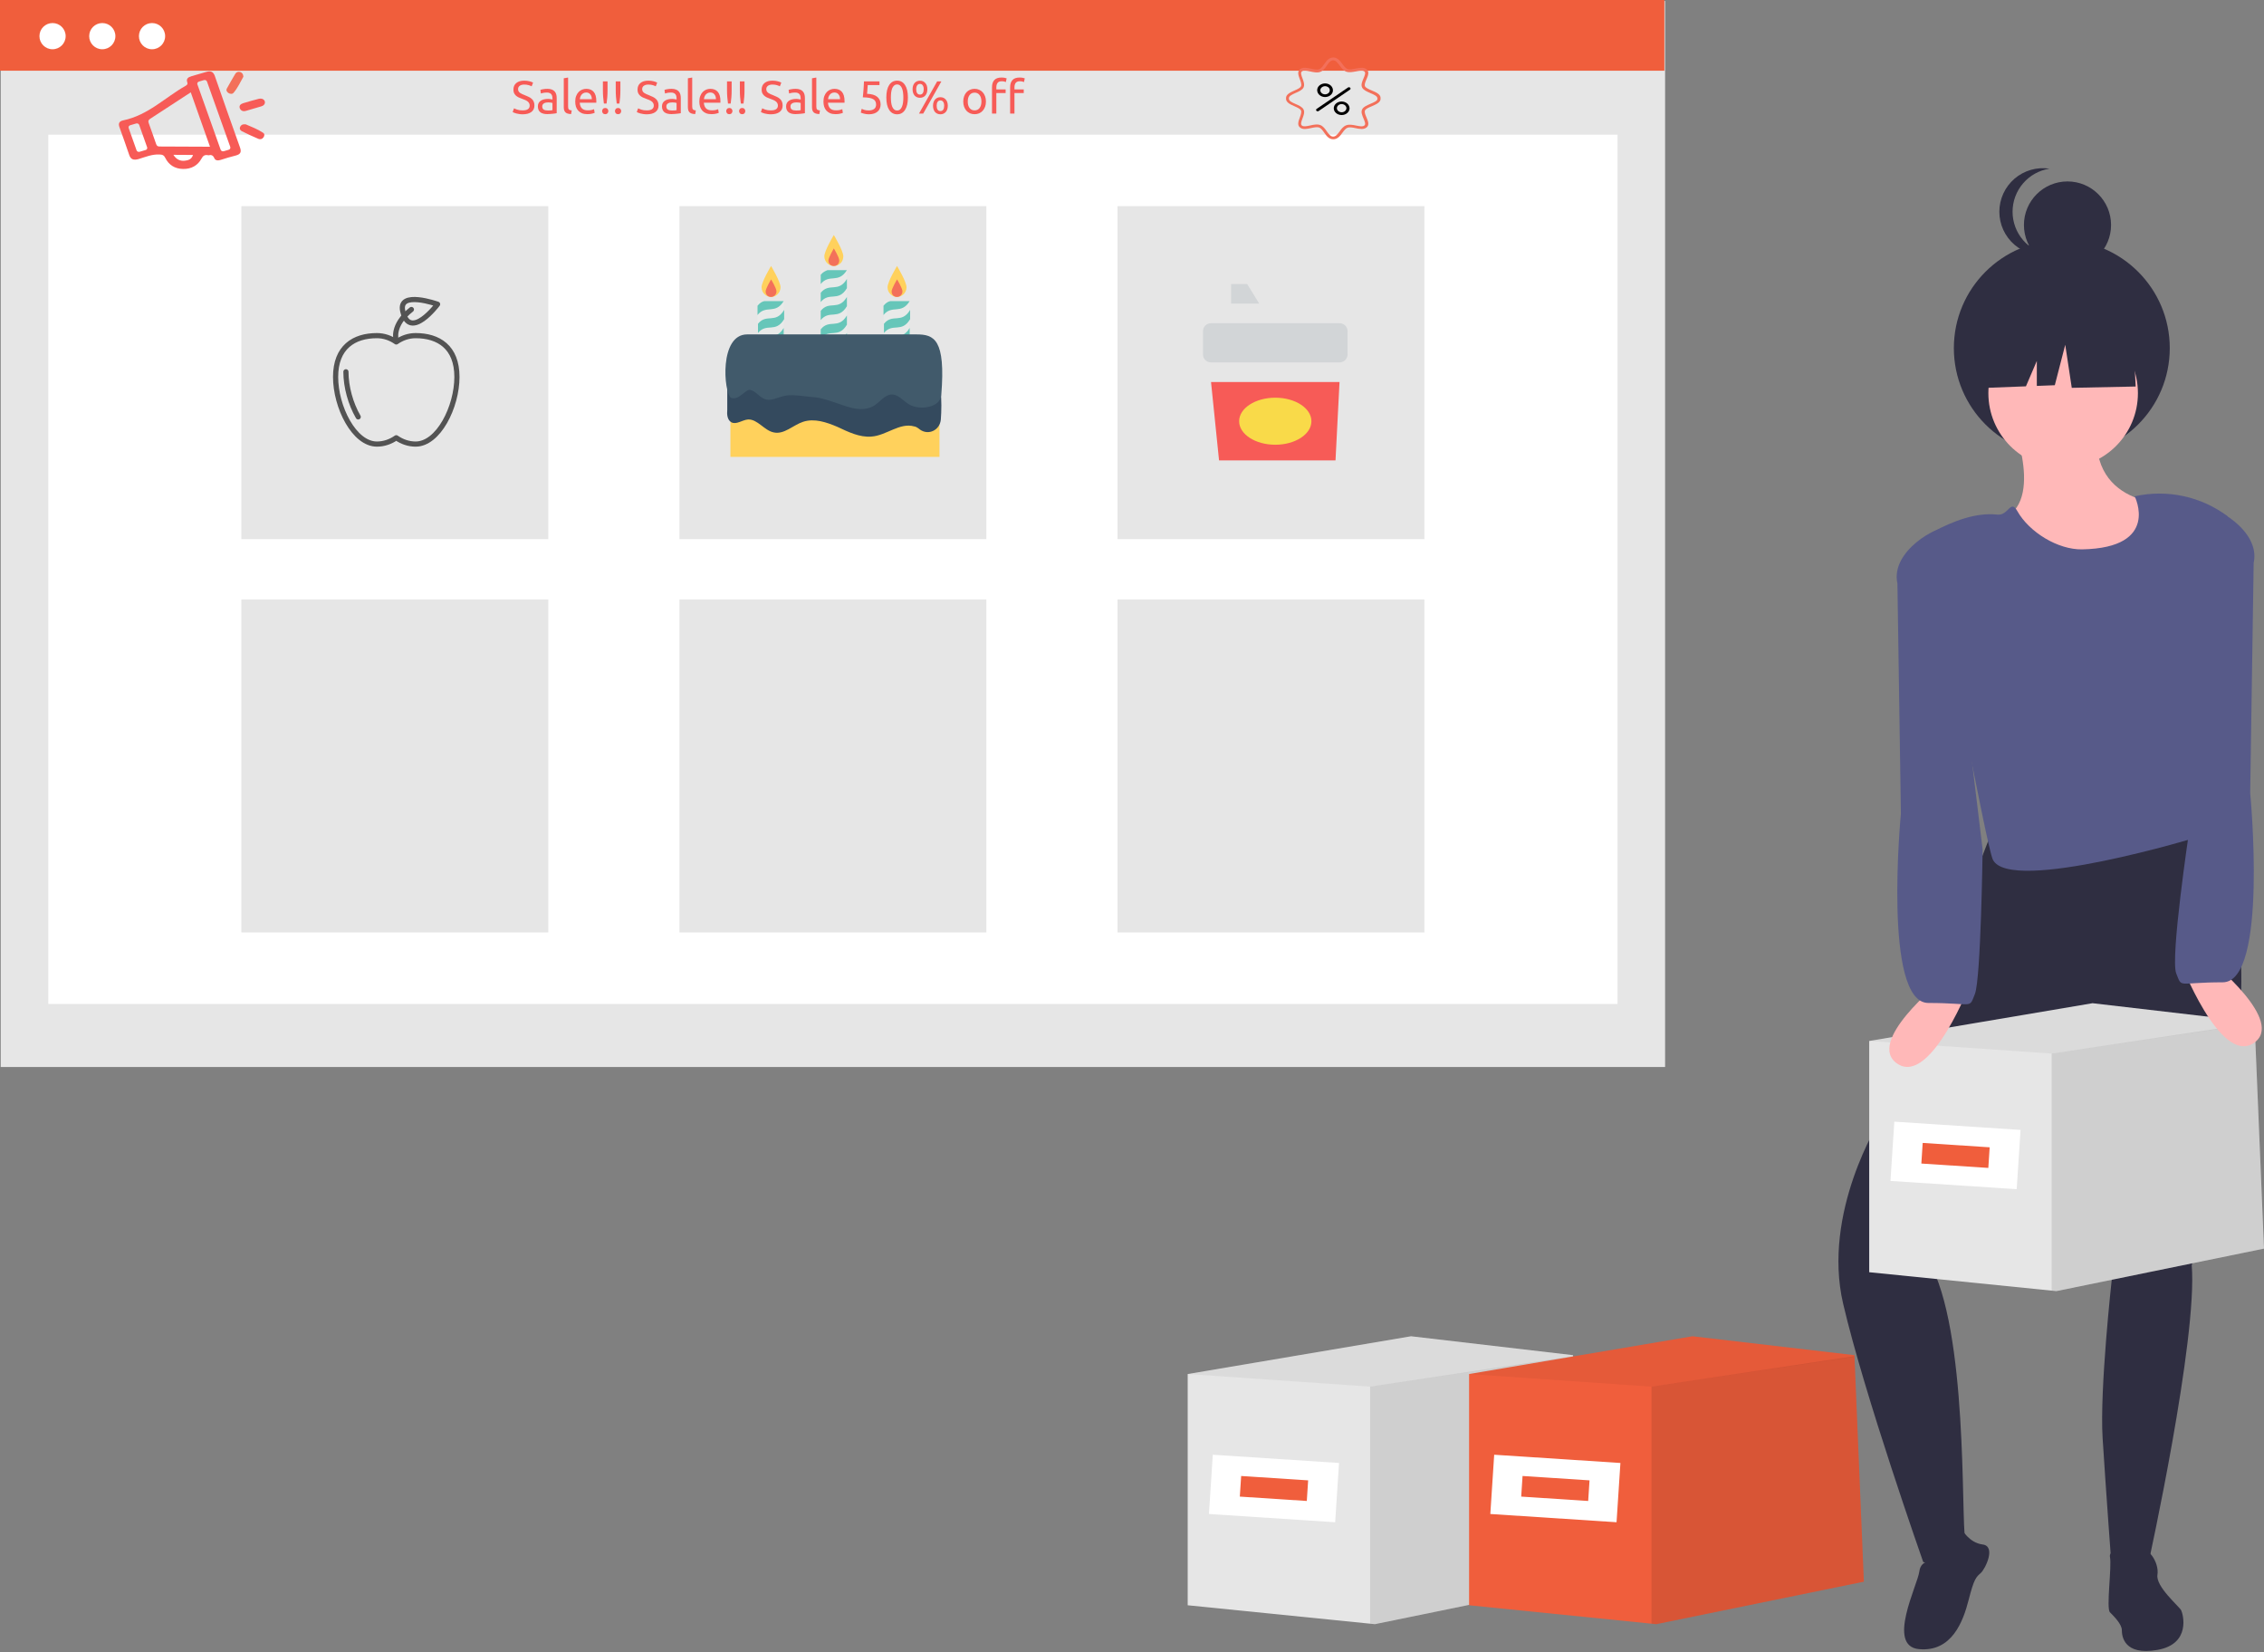 <svg width="877" height="640" viewBox="0 0 877 640" fill="none" xmlns="http://www.w3.org/2000/svg">
<rect x="0" y="0" width="877" height="640" fill="#808080" stroke="none"/>
<g clip-path="url(#clip0)">
<path d="M645 0.366H0.275V413.276H645V0.366Z" fill="#E6E6E6"/>
<path d="M626.564 52.155H18.711V388.848H626.564V52.155Z" fill="white"/>
<path d="M644.725 0H0V27.39H644.725V0Z" fill="#F05E3C"/>
<path d="M20.354 19.08C23.158 19.08 25.431 16.807 25.431 14.003C25.431 11.2 23.158 8.927 20.354 8.927C17.55 8.927 15.278 11.2 15.278 14.003C15.278 16.807 17.55 19.08 20.354 19.08Z" fill="white"/>
<path d="M39.624 19.08C42.427 19.08 44.7 16.807 44.7 14.003C44.7 11.2 42.427 8.927 39.624 8.927C36.82 8.927 34.547 11.2 34.547 14.003C34.547 16.807 36.82 19.08 39.624 19.08Z" fill="white"/>
<path d="M58.893 19.08C61.697 19.08 63.97 16.807 63.97 14.003C63.97 11.2 61.697 8.927 58.893 8.927C56.089 8.927 53.816 11.2 53.816 14.003C53.816 16.807 56.089 19.08 58.893 19.08Z" fill="white"/>
<path d="M212.388 79.848H93.501V208.829H212.388V79.848Z" fill="#E6E6E6"/>
<path d="M382.08 79.848H263.193V208.829H382.08V79.848Z" fill="#E6E6E6"/>
<path d="M551.772 79.848H432.885V208.829H551.772V79.848Z" fill="#E6E6E6"/>
<path d="M212.388 232.176H93.501V361.158H212.388V232.176Z" fill="#E6E6E6"/>
<path d="M382.08 232.176H263.193V361.158H382.08V232.176Z" fill="#E6E6E6"/>
<path d="M551.772 232.176H432.885V361.158H551.772V232.176Z" fill="#E6E6E6"/>
<path d="M613 612.618L532.578 629.079L530.745 628.892L460.071 621.759V532.196L546.587 517.569L609.346 524.888L609.369 525.285V525.472L613 612.618Z" fill="#E6E6E6"/>
<path opacity="0.1" d="M613 612.618L532.578 629.079L530.745 628.892V537.076L609.369 525.285L613 612.618Z" fill="black"/>
<path opacity="0.05" d="M609.369 525.472L609.346 525.495L530.745 537.076L460.071 532.196L546.587 517.569L609.346 524.888L609.369 525.285V525.472Z" fill="black"/>
<path d="M518.697 566.645L469.801 563.453L468.303 586.405L517.199 589.596L518.697 566.645Z" fill="white"/>
<path d="M506.733 573.38L480.788 571.687L480.267 579.67L506.212 581.363L506.733 573.38Z" fill="#F05E3C"/>
<path d="M722 612.618L641.578 629.079L639.745 628.892L569.071 621.759V532.196L655.587 517.569L718.346 524.888L718.369 525.285V525.472L722 612.618Z" fill="#F05E3C"/>
<path opacity="0.1" d="M722 612.618L641.578 629.079L639.745 628.892V537.076L718.369 525.285L722 612.618Z" fill="black"/>
<path opacity="0.05" d="M718.369 525.472L718.346 525.495L639.745 537.076L569.071 532.196L655.587 517.569L718.346 524.888L718.369 525.285V525.472Z" fill="black"/>
<path d="M627.697 566.645L578.801 563.453L577.303 586.405L626.199 589.596L627.697 566.645Z" fill="white"/>
<path d="M615.733 573.38L589.788 571.687L589.267 579.67L615.212 581.363L615.733 573.38Z" fill="#F05E3C"/>
<path d="M780.195 165.621C780.195 165.621 794.384 202.277 768.37 202.277C742.356 202.277 808.574 238.934 834.588 217.65C860.602 196.365 845.23 195.183 845.23 195.183C845.23 195.183 810.939 198.73 812.121 167.986L780.195 165.621Z" fill="#FFB8B8"/>
<path d="M798.679 176.655C821.776 176.655 840.499 157.931 840.499 134.835C840.499 111.739 821.776 93.016 798.679 93.016C775.583 93.016 756.86 111.739 756.86 134.835C756.86 157.931 775.583 176.655 798.679 176.655Z" fill="#2F2E41"/>
<path d="M773.1 318.159L728.166 434.04C728.166 434.04 705.7 469.514 713.977 504.988C722.254 540.462 745 605.025 745 605.025C745 605.025 762.183 609.397 761 594.025C759.818 578.653 761.737 504.126 744 484.025L815.669 402.114L818.034 495.528C818.034 495.528 813.304 538.097 814.486 557.017C815.669 575.936 818.034 607.863 818.034 607.863L832.223 605.498C832.223 605.498 851.365 518.404 849 490.025C849 490.025 892.934 352.134 848 319.025L773.1 318.159Z" fill="#2F2E41"/>
<path d="M749.94 604.832C749.94 604.832 744.154 603.359 743.488 608.665C742.821 613.971 730.652 637.569 743.357 638.75C756.062 639.931 760.457 628.045 762.585 619.688C764.713 611.332 765.519 610.852 767.296 609.251C769.073 607.65 773.302 598.878 767.995 598.212C762.689 597.545 759.969 592.327 759.969 592.327C759.969 592.327 758.296 606.96 749.94 604.832Z" fill="#2F2E41"/>
<path d="M827.297 600.728C827.297 600.728 816.567 599.196 817.333 603.028C818.1 606.86 815.801 622.954 817.333 624.487C818.866 626.02 821.932 629.085 821.932 631.385C821.932 633.684 822.698 641.348 835.727 639.049C848.756 636.75 845.69 625.253 844.924 623.721C844.158 622.188 834.961 614.524 835.727 609.925C836.494 605.327 831.895 597.663 827.297 600.728Z" fill="#2F2E41"/>
<path d="M799.196 181.242C815.193 181.242 828.162 168.274 828.162 152.276C828.162 136.279 815.193 123.31 799.196 123.31C783.198 123.31 770.229 136.279 770.229 152.276C770.229 168.274 783.198 181.242 799.196 181.242Z" fill="#FFB8B8"/>
<path d="M826.902 192.226C826.902 192.226 837.005 212.215 806.553 212.782C797.191 212.956 786.057 206.134 781.461 197.976C778.754 193.17 778.07 199.808 773.691 199.321C765.4 198.4 756.542 201.84 748.616 206.055C747.592 206.598 746.789 207.48 746.343 208.55C745.898 209.62 745.838 210.811 746.173 211.92C752.184 231.864 769.35 327.801 772 333.024C778.767 346.363 852 324.024 852 324.024C853.004 287.731 839.83 236.953 863 200.024C857.903 196.195 852.037 193.514 845.806 192.168C839.574 190.822 833.125 190.842 826.902 192.226Z" fill="#575A89"/>
<path d="M826.283 130.002L805.06 118.886L775.753 123.433L769.69 150.214L784.784 149.633L789 139.794V149.471L795.965 149.203L800.007 133.539L802.534 150.214L827.292 149.708L826.283 130.002Z" fill="#2F2E41"/>
<path d="M800.88 104.021C810.2 104.021 817.755 96.466 817.755 87.146C817.755 77.826 810.2 70.272 800.88 70.272C791.561 70.272 784.006 77.826 784.006 87.146C784.006 96.466 791.561 104.021 800.88 104.021Z" fill="#2F2E41"/>
<path d="M779.604 82.01C779.604 77.98 781.047 74.082 783.671 71.023C786.295 67.963 789.927 65.944 793.911 65.33C791.507 64.962 789.052 65.118 786.714 65.787C784.376 66.457 782.21 67.623 780.365 69.207C778.52 70.792 777.039 72.756 776.024 74.966C775.009 77.175 774.483 79.579 774.483 82.01C774.483 84.442 775.009 86.845 776.024 89.055C777.039 91.265 778.52 93.229 780.365 94.813C782.21 96.397 784.376 97.564 786.714 98.233C789.052 98.903 791.507 99.059 793.911 98.691C789.927 98.076 786.295 96.057 783.671 92.998C781.047 89.938 779.604 86.041 779.604 82.01Z" fill="#2F2E41"/>
<path d="M877 483.618L796.578 500.079L794.745 499.892L724.071 492.759V403.196L810.587 388.569L873.346 395.888L873.369 396.285V396.472L877 483.618Z" fill="#E6E6E6"/>
<path opacity="0.1" d="M877 483.618L796.578 500.079L794.745 499.892V408.076L873.369 396.285L877 483.618Z" fill="black"/>
<path opacity="0.05" d="M873.369 396.472L873.346 396.495L794.745 408.076L724.071 403.196L810.587 388.569L873.346 395.888L873.369 396.285V396.472Z" fill="black"/>
<path d="M782.697 437.645L733.801 434.453L732.303 457.405L781.199 460.596L782.697 437.645Z" fill="white"/>
<path d="M770.733 444.38L744.788 442.686L744.267 450.669L770.212 452.363L770.733 444.38Z" fill="#F05E3C"/>
<path d="M751.721 380.194C751.721 380.194 722.159 403.844 735.166 412.121C748.174 420.398 763.546 380.194 763.546 380.194H751.721Z" fill="#FFB8B8"/>
<path d="M753 205.025C751.469 203.299 732.133 213.16 735 226.025L736.349 315.159C736.349 315.159 729.254 388.472 746.991 388.472C764.728 388.472 762.635 390.937 765 385.025C767.365 379.112 768 329.025 768 329.025L753 205.025Z" fill="#575A89"/>
<path d="M844.454 372.194C844.454 372.194 859.827 412.398 872.834 404.121C885.841 395.844 856.279 372.194 856.279 372.194H844.454Z" fill="#FFB8B8"/>
<path d="M848 322.025C848 322.025 840.635 371.112 843 377.025C845.365 382.937 843.272 380.472 861.009 380.472C878.746 380.472 871.651 307.159 871.651 307.159L873 218.025C875.867 205.16 856.531 195.299 855 197.025L838 255.025L848 322.025Z" fill="#575A89"/>
<g clip-path="url(#clip1)">
<path fill-rule="evenodd" clip-rule="evenodd" d="M153.5 169.555C151.263 171.116 148.71 172 146 172C137.163 172 130 157.598 130 146C130 134.402 137.163 130 146 130C148.71 130 151.263 130.884 153.5 132.445C155.737 130.884 158.29 130 161 130C169.837 130 177 134.402 177 146C177 157.598 169.837 172 161 172C158.29 172 155.737 171.116 153.5 169.555Z" stroke="#535353" stroke-width="2" stroke-linecap="round" stroke-linejoin="round"/>
<path d="M134 144C134 149.848 135.821 156.408 138.76 161.476" stroke="#535353" stroke-width="2" stroke-linecap="round" stroke-linejoin="round"/>
<path d="M153.447 131.704C153.447 131.704 151.55 126.036 159.361 119.871" stroke="#535353" stroke-width="2" stroke-linecap="round" stroke-linejoin="round"/>
<path fill-rule="evenodd" clip-rule="evenodd" d="M169.512 117.834C169.512 117.834 158.736 132.224 156.014 120.533C154.097 112.297 169.512 117.834 169.512 117.834Z" stroke="#535353" stroke-width="2" stroke-linecap="round" stroke-linejoin="round"/>
</g>
<g clip-path="url(#clip2)">
<path d="M352.381 116.63H342.236V134.895H352.381V116.63Z" fill="#E8EAE9"/>
<path d="M343.46 134.895C346.434 132.747 349.407 135.433 352.38 130.598V127.016C349.057 132.568 345.559 128.27 342.236 132.388V134.716H343.46V134.895V134.895Z" fill="#66C6B9"/>
<path d="M344.86 116.63C343.986 116.809 343.111 117.346 342.237 118.421V122.002C345.56 117.884 349.058 122.002 352.381 116.63H344.86Z" fill="#66C6B9"/>
<path d="M352.555 120.032C349.232 125.584 345.734 121.286 342.411 125.405V128.986C345.734 124.867 349.232 129.165 352.555 123.614V120.032Z" fill="#66C6B9"/>
<path d="M351.156 111.258C351.156 109.109 347.483 103.021 347.483 103.021C347.483 103.021 343.81 109.109 343.81 111.258C343.81 113.407 345.559 115.018 347.483 115.018C349.407 115.018 351.156 113.407 351.156 111.258Z" fill="#FFD15C"/>
<path d="M349.582 112.87C349.582 111.616 347.483 108.214 347.483 108.214C347.483 108.214 345.384 111.795 345.384 112.87C345.384 114.123 346.259 115.019 347.483 115.019C348.533 115.019 349.582 114.123 349.582 112.87Z" fill="#F3705A"/>
<path d="M328.068 104.632H317.924V134.895H328.068V104.632Z" fill="#E8EAE9"/>
<path d="M328.068 115.018C324.745 120.57 321.247 116.272 317.924 120.39V123.972C321.247 119.853 324.745 124.151 328.068 118.6V115.018Z" fill="#66C6B9"/>
<path d="M328.068 122.181C324.745 127.733 321.247 123.435 317.924 127.554V131.135C321.247 127.016 324.745 131.314 328.068 125.763V122.181Z" fill="#66C6B9"/>
<path d="M325.97 134.895C326.669 134.358 327.369 133.642 328.068 132.567V128.986C324.745 134.537 321.247 130.24 317.924 134.358V134.716H325.97V134.895Z" fill="#66C6B9"/>
<path d="M320.547 104.632C319.673 104.99 318.798 105.349 317.924 106.423V110.004C321.247 105.886 324.745 110.004 328.068 104.632H320.547Z" fill="#66C6B9"/>
<path d="M328.068 108.034C324.745 113.586 321.247 109.288 317.924 113.407V116.988C321.247 112.869 324.745 117.167 328.068 111.616V108.034Z" fill="#66C6B9"/>
<path d="M326.669 99.26C326.669 97.111 322.996 91.023 322.996 91.023C322.996 91.023 319.323 97.111 319.323 99.26C319.323 101.409 321.072 103.021 322.996 103.021C325.095 103.021 326.669 101.409 326.669 99.26Z" fill="#FFD15C"/>
<path d="M325.095 100.872C325.095 99.618 322.996 96.216 322.996 96.216C322.996 96.216 320.897 99.797 320.897 100.872C320.897 102.125 321.772 103.021 322.996 103.021C324.22 103.021 325.095 102.125 325.095 100.872Z" fill="#F3705A"/>
<path d="M303.582 116.63H293.437V134.895H303.582V116.63Z" fill="#E8EAE9"/>
<path d="M294.661 134.895C297.635 132.747 300.608 135.433 303.581 130.598V127.016C300.258 132.568 296.76 128.27 293.437 132.388V134.716H294.661V134.895Z" fill="#66C6B9"/>
<path d="M296.061 116.63C295.187 116.809 294.312 117.346 293.438 118.421V122.002C296.761 117.884 300.259 122.002 303.582 116.63H296.061Z" fill="#66C6B9"/>
<path d="M303.756 120.032C300.433 125.584 296.935 121.286 293.612 125.405V128.986C296.935 124.867 300.433 129.165 303.756 123.614V120.032Z" fill="#66C6B9"/>
<path d="M302.357 111.258C302.357 109.109 298.684 103.021 298.684 103.021C298.684 103.021 295.011 109.109 295.011 111.258C295.011 113.407 296.76 115.018 298.684 115.018C300.608 115.018 302.357 113.407 302.357 111.258Z" fill="#FFD15C"/>
<path d="M300.783 112.87C300.783 111.616 298.684 108.214 298.684 108.214C298.684 108.214 296.585 111.795 296.585 112.87C296.585 114.123 297.46 115.019 298.684 115.019C299.734 115.019 300.783 114.123 300.783 112.87Z" fill="#F3705A"/>
<path d="M364.099 176.977H282.942V136.865C282.942 133.821 285.391 131.314 288.365 131.314H358.502C361.476 131.314 363.924 133.821 363.924 136.865V176.977H364.099Z" fill="#FFD15C"/>
<path d="M281.718 146.356L289.239 140.805C309.179 138.835 329.293 140.088 348.708 144.744C353.43 145.819 358.677 139.372 361.826 143.133C364.624 146.535 364.974 155.668 364.449 162.472C364.099 166.591 359.727 168.74 356.403 166.412C355.529 165.696 354.654 165.159 354.13 165.159C348.533 163.547 343.285 168.74 337.513 169.098C332.966 169.456 328.593 167.307 324.395 165.338C320.198 163.547 315.475 161.935 311.102 163.368C307.254 164.621 303.756 168.382 299.734 167.487C296.06 166.77 293.437 162.293 289.764 162.472C287.49 162.652 285.216 164.621 283.292 163.547C281.718 162.652 281.543 160.503 281.718 158.712V146.356Z" fill="#344A5E"/>
<path d="M364.624 152.982C364.274 157.996 356.054 159.07 352.031 156.563C349.757 155.131 347.833 152.623 345.209 152.803C342.761 152.982 341.012 155.489 338.913 156.921C336.289 158.712 332.966 158.712 329.992 157.996C327.019 157.279 324.046 156.026 321.072 155.13C318.099 154.235 316.874 153.877 313.726 153.698C312.677 153.519 311.627 153.519 310.578 153.34C308.304 153.161 306.205 152.803 303.931 153.34C300.958 153.877 298.684 155.668 295.886 154.414C293.962 153.519 292.737 151.549 290.638 151.012C288.714 150.654 286.266 155.309 283.117 154.056C280.319 151.907 278.57 129.523 289.414 129.523C301.832 129.523 355.004 129.523 355.004 129.523C361.825 129.523 366.373 131.314 364.624 152.982Z" fill="#415A6B"/>
</g>
<path d="M515.778 125.185H472.222C470.511 125.185 469.111 123.818 469.111 122.148V120.63C469.111 118.959 470.511 117.593 472.222 117.593H515.778C517.489 117.593 518.889 118.959 518.889 120.63V122.148C518.889 123.818 517.489 125.185 515.778 125.185Z" fill="#E6E6E6"/>
<path d="M476.889 117.593V110H483.111L487.778 117.593H476.889Z" fill="#D2D5D7"/>
<path d="M515.778 147.963L517.333 140.37H470.667L472.222 147.963H515.778Z" fill="#E6E6E6"/>
<path d="M475.242 178.333L476.889 192H512.667L514.222 178.333H475.242Z" fill="#E6E6E6"/>
<path d="M517.333 178.333H472.222L469.111 147.963H518.889L517.333 178.333Z" fill="#F75B57"/>
<path d="M494 172.259C501.732 172.259 508 168.18 508 163.148C508 158.116 501.732 154.037 494 154.037C486.268 154.037 480 158.116 480 163.148C480 168.18 486.268 172.259 494 172.259Z" fill="#F9DA49"/>
<path d="M518.889 140.37H469.111C467.4 140.37 466 139.004 466 137.333V128.222C466 126.552 467.4 125.185 469.111 125.185H518.889C520.6 125.185 522 126.552 522 128.222V137.333C522 139.004 520.6 140.37 518.889 140.37Z" fill="#D2D5D7"/>
<path d="M522.171 33.894L510.025 42.176C509.784 42.348 509.703 42.694 509.944 42.901C510.065 43.039 510.226 43.108 510.427 43.108C510.548 43.108 510.709 43.073 510.789 43.004L522.935 34.722C523.176 34.549 523.256 34.204 523.015 33.997C522.814 33.755 522.452 33.721 522.171 33.894Z" fill="black"/>
<path d="M513.283 37.586C513.443 37.586 513.604 37.586 513.765 37.551C515.414 37.344 516.58 35.998 516.299 34.549C516.178 33.859 515.736 33.238 515.092 32.824C514.449 32.409 513.645 32.237 512.84 32.34C512.036 32.444 511.312 32.824 510.829 33.376C510.347 33.928 510.146 34.618 510.266 35.308C510.508 36.654 511.835 37.586 513.283 37.586ZM513.001 33.41C513.081 33.41 513.202 33.376 513.283 33.376C514.167 33.376 514.972 33.928 515.092 34.722C515.253 35.584 514.57 36.378 513.564 36.516C512.559 36.654 511.634 36.067 511.473 35.205C511.312 34.342 512.036 33.548 513.001 33.41Z" fill="black"/>
<path d="M519.717 39.312C518.028 39.312 516.661 40.485 516.661 41.934C516.661 43.384 518.028 44.557 519.717 44.557C521.406 44.557 522.774 43.384 522.774 41.934C522.734 40.485 521.366 39.312 519.717 39.312ZM519.717 43.487C518.712 43.487 517.867 42.763 517.867 41.9C517.867 41.037 518.712 40.312 519.717 40.312C520.723 40.312 521.567 41.037 521.567 41.9C521.527 42.797 520.723 43.487 519.717 43.487Z" fill="black"/>
<path d="M534.759 38.104C534.759 38.069 534.799 38 534.799 37.966C534.799 36.482 532.989 35.722 531.421 35.067C530.295 34.584 529.088 34.066 528.766 33.445C528.445 32.789 528.887 31.719 529.329 30.719C529.933 29.304 530.536 27.854 529.41 26.888C528.284 25.922 526.675 26.267 525.066 26.577C523.94 26.785 522.774 27.026 522.01 26.75C521.246 26.474 520.602 25.611 519.999 24.783C519.114 23.61 518.149 22.264 516.46 22.264C514.771 22.264 513.805 23.61 512.961 24.817C512.358 25.68 511.754 26.543 510.99 26.819C510.226 27.095 509.02 26.854 507.893 26.612C506.285 26.267 504.636 25.922 503.55 26.854C502.424 27.82 502.987 29.269 503.51 30.684C503.912 31.719 504.274 32.755 503.952 33.445C503.63 34.1 502.504 34.584 501.418 35.067C499.89 35.757 498.161 36.516 498.161 37.966C498.161 38 498.161 38.069 498.201 38.104C498.201 38.138 498.161 38.207 498.161 38.242C498.161 39.691 499.89 40.485 501.418 41.141C502.504 41.624 503.63 42.107 503.952 42.763C504.274 43.418 503.872 44.488 503.51 45.523C502.987 46.938 502.424 48.388 503.55 49.354C504.676 50.32 506.325 49.941 507.893 49.595C509.02 49.354 510.226 49.112 510.99 49.388C511.754 49.664 512.358 50.527 512.961 51.39C513.805 52.598 514.771 53.944 516.46 53.944C518.149 53.944 519.154 52.598 519.999 51.425C520.602 50.596 521.246 49.733 522.01 49.457C522.814 49.181 523.94 49.388 525.066 49.63C526.635 49.941 528.284 50.286 529.41 49.319C530.536 48.353 529.933 46.904 529.329 45.489C528.887 44.453 528.445 43.418 528.766 42.763C529.088 42.107 530.254 41.624 531.421 41.141C532.989 40.45 534.799 39.691 534.799 38.242C534.799 38.173 534.759 38.138 534.759 38.104ZM530.858 40.209C529.53 40.795 528.123 41.382 527.64 42.383C527.117 43.418 527.68 44.66 528.163 45.868C528.646 47.007 529.128 48.111 528.525 48.595C527.881 49.147 526.635 48.905 525.308 48.629C523.98 48.353 522.653 48.111 521.487 48.526C520.361 48.94 519.637 49.906 518.953 50.872C518.189 51.908 517.465 52.908 516.42 52.908C515.414 52.908 514.69 51.908 513.926 50.838C513.242 49.837 512.518 48.836 511.392 48.422C510.226 48.008 508.859 48.284 507.531 48.595C506.204 48.871 504.958 49.147 504.314 48.629C503.711 48.111 504.113 47.007 504.555 45.868C504.998 44.66 505.48 43.418 504.958 42.417C504.475 41.417 503.148 40.83 501.861 40.278C500.534 39.691 499.287 39.139 499.287 38.276C499.287 38.242 499.287 38.173 499.247 38.138C499.247 38.104 499.287 38.035 499.287 38C499.287 37.172 500.534 36.62 501.861 35.999C503.148 35.446 504.475 34.86 504.958 33.859C505.44 32.824 504.998 31.581 504.555 30.408C504.113 29.235 503.711 28.13 504.314 27.647C504.958 27.095 506.204 27.371 507.531 27.682C508.859 27.958 510.226 28.268 511.392 27.854C512.518 27.44 513.242 26.439 513.926 25.439C514.69 24.369 515.374 23.368 516.42 23.368C517.465 23.368 518.189 24.369 518.953 25.404C519.677 26.37 520.401 27.337 521.487 27.751C522.653 28.165 523.98 27.889 525.308 27.647C526.635 27.371 527.881 27.13 528.525 27.682C529.128 28.165 528.646 29.269 528.163 30.408C527.64 31.616 527.117 32.858 527.64 33.894C528.123 34.894 529.53 35.481 530.858 36.068C532.265 36.654 533.552 37.241 533.552 38.069C533.552 38.104 533.552 38.173 533.592 38.207C533.592 38.242 533.552 38.311 533.552 38.345C533.592 39.035 532.265 39.622 530.858 40.209Z" fill="#F3705A"/>
<path d="M202.446 42.758C204.27 42.758 205.182 42.134 205.182 40.886C205.182 40.502 205.098 40.178 204.93 39.914C204.774 39.638 204.558 39.404 204.282 39.212C204.006 39.008 203.688 38.834 203.328 38.69C202.98 38.546 202.608 38.402 202.212 38.258C201.756 38.102 201.324 37.928 200.916 37.736C200.508 37.532 200.154 37.298 199.854 37.034C199.554 36.758 199.314 36.434 199.134 36.062C198.966 35.69 198.882 35.24 198.882 34.712C198.882 33.62 199.254 32.768 199.998 32.156C200.742 31.544 201.768 31.238 203.076 31.238C203.832 31.238 204.516 31.322 205.128 31.49C205.752 31.646 206.208 31.82 206.496 32.012L205.938 33.434C205.686 33.278 205.308 33.128 204.804 32.984C204.312 32.828 203.736 32.75 203.076 32.75C202.74 32.75 202.428 32.786 202.14 32.858C201.852 32.93 201.6 33.038 201.384 33.182C201.168 33.326 200.994 33.512 200.862 33.74C200.742 33.956 200.682 34.214 200.682 34.514C200.682 34.85 200.748 35.132 200.88 35.36C201.012 35.588 201.198 35.792 201.438 35.972C201.678 36.14 201.954 36.296 202.266 36.44C202.59 36.584 202.944 36.728 203.328 36.872C203.868 37.088 204.36 37.304 204.804 37.52C205.26 37.736 205.65 37.994 205.974 38.294C206.31 38.594 206.568 38.954 206.748 39.374C206.928 39.782 207.018 40.28 207.018 40.868C207.018 41.96 206.616 42.8 205.812 43.388C205.02 43.976 203.898 44.27 202.446 44.27C201.954 44.27 201.498 44.234 201.078 44.162C200.67 44.102 200.304 44.03 199.98 43.946C199.656 43.85 199.374 43.754 199.134 43.658C198.906 43.55 198.726 43.46 198.594 43.388L199.116 41.948C199.392 42.104 199.812 42.278 200.376 42.47C200.94 42.662 201.63 42.758 202.446 42.758ZM212.188 42.794C212.584 42.794 212.932 42.788 213.232 42.776C213.544 42.752 213.802 42.716 214.006 42.668V39.878C213.886 39.818 213.688 39.77 213.412 39.734C213.148 39.686 212.824 39.662 212.44 39.662C212.188 39.662 211.918 39.68 211.63 39.716C211.354 39.752 211.096 39.83 210.856 39.95C210.628 40.058 210.436 40.214 210.28 40.418C210.124 40.61 210.046 40.868 210.046 41.192C210.046 41.792 210.238 42.212 210.622 42.452C211.006 42.68 211.528 42.794 212.188 42.794ZM212.044 34.406C212.716 34.406 213.28 34.496 213.736 34.676C214.204 34.844 214.576 35.09 214.852 35.414C215.14 35.726 215.344 36.104 215.464 36.548C215.584 36.98 215.644 37.46 215.644 37.988V43.838C215.5 43.862 215.296 43.898 215.032 43.946C214.78 43.982 214.492 44.018 214.168 44.054C213.844 44.09 213.49 44.12 213.106 44.144C212.734 44.18 212.362 44.198 211.99 44.198C211.462 44.198 210.976 44.144 210.532 44.036C210.088 43.928 209.704 43.76 209.38 43.532C209.056 43.292 208.804 42.98 208.624 42.596C208.444 42.212 208.354 41.75 208.354 41.21C208.354 40.694 208.456 40.25 208.66 39.878C208.876 39.506 209.164 39.206 209.524 38.978C209.884 38.75 210.304 38.582 210.784 38.474C211.264 38.366 211.768 38.312 212.296 38.312C212.464 38.312 212.638 38.324 212.818 38.348C212.998 38.36 213.166 38.384 213.322 38.42C213.49 38.444 213.634 38.468 213.754 38.492C213.874 38.516 213.958 38.534 214.006 38.546V38.078C214.006 37.802 213.976 37.532 213.916 37.268C213.856 36.992 213.748 36.752 213.592 36.548C213.436 36.332 213.22 36.164 212.944 36.044C212.68 35.912 212.332 35.846 211.9 35.846C211.348 35.846 210.862 35.888 210.442 35.972C210.034 36.044 209.728 36.122 209.524 36.206L209.326 34.82C209.542 34.724 209.902 34.634 210.406 34.55C210.91 34.454 211.456 34.406 212.044 34.406ZM221.232 44.18C220.2 44.156 219.468 43.934 219.036 43.514C218.604 43.094 218.388 42.44 218.388 41.552V30.32L220.062 30.032V41.282C220.062 41.558 220.086 41.786 220.134 41.966C220.182 42.146 220.26 42.29 220.368 42.398C220.476 42.506 220.62 42.59 220.8 42.65C220.98 42.698 221.202 42.74 221.466 42.776L221.232 44.18ZM222.824 39.338C222.824 38.51 222.944 37.79 223.184 37.178C223.424 36.554 223.742 36.038 224.138 35.63C224.534 35.222 224.99 34.916 225.506 34.712C226.022 34.508 226.55 34.406 227.09 34.406C228.35 34.406 229.316 34.802 229.988 35.594C230.66 36.374 230.996 37.568 230.996 39.176C230.996 39.248 230.996 39.344 230.996 39.464C230.996 39.572 230.99 39.674 230.978 39.77H224.57C224.642 40.742 224.924 41.48 225.416 41.984C225.908 42.488 226.676 42.74 227.72 42.74C228.308 42.74 228.8 42.692 229.196 42.596C229.604 42.488 229.91 42.386 230.114 42.29L230.348 43.694C230.144 43.802 229.784 43.916 229.268 44.036C228.764 44.156 228.188 44.216 227.54 44.216C226.724 44.216 226.016 44.096 225.416 43.856C224.828 43.604 224.342 43.262 223.958 42.83C223.574 42.398 223.286 41.888 223.094 41.3C222.914 40.7 222.824 40.046 222.824 39.338ZM229.25 38.42C229.262 37.664 229.07 37.046 228.674 36.566C228.29 36.074 227.756 35.828 227.072 35.828C226.688 35.828 226.346 35.906 226.046 36.062C225.758 36.206 225.512 36.398 225.308 36.638C225.104 36.878 224.942 37.154 224.822 37.466C224.714 37.778 224.642 38.096 224.606 38.42H229.25ZM235.345 34.91C235.345 35.918 235.309 36.836 235.237 37.664C235.165 38.48 235.075 39.296 234.967 40.112H233.923C233.815 39.296 233.725 38.48 233.653 37.664C233.581 36.836 233.545 35.918 233.545 34.91V31.526H235.345V34.91ZM235.651 43.028C235.651 43.352 235.543 43.634 235.327 43.874C235.111 44.114 234.817 44.234 234.445 44.234C234.073 44.234 233.779 44.114 233.563 43.874C233.347 43.634 233.239 43.352 233.239 43.028C233.239 42.704 233.347 42.422 233.563 42.182C233.779 41.942 234.073 41.822 234.445 41.822C234.817 41.822 235.111 41.942 235.327 42.182C235.543 42.422 235.651 42.704 235.651 43.028ZM240.32 34.91C240.32 35.918 240.284 36.836 240.212 37.664C240.14 38.48 240.05 39.296 239.942 40.112H238.898C238.79 39.296 238.7 38.48 238.628 37.664C238.556 36.836 238.52 35.918 238.52 34.91V31.526H240.32V34.91ZM240.626 43.028C240.626 43.352 240.518 43.634 240.302 43.874C240.086 44.114 239.792 44.234 239.42 44.234C239.048 44.234 238.754 44.114 238.538 43.874C238.322 43.634 238.214 43.352 238.214 43.028C238.214 42.704 238.322 42.422 238.538 42.182C238.754 41.942 239.048 41.822 239.42 41.822C239.792 41.822 240.086 41.942 240.302 42.182C240.518 42.422 240.626 42.704 240.626 43.028ZM250.522 42.758C252.346 42.758 253.258 42.134 253.258 40.886C253.258 40.502 253.174 40.178 253.006 39.914C252.85 39.638 252.634 39.404 252.358 39.212C252.082 39.008 251.764 38.834 251.404 38.69C251.056 38.546 250.684 38.402 250.288 38.258C249.832 38.102 249.4 37.928 248.992 37.736C248.584 37.532 248.23 37.298 247.93 37.034C247.63 36.758 247.39 36.434 247.21 36.062C247.042 35.69 246.958 35.24 246.958 34.712C246.958 33.62 247.33 32.768 248.074 32.156C248.818 31.544 249.844 31.238 251.152 31.238C251.908 31.238 252.592 31.322 253.204 31.49C253.828 31.646 254.284 31.82 254.572 32.012L254.014 33.434C253.762 33.278 253.384 33.128 252.88 32.984C252.388 32.828 251.812 32.75 251.152 32.75C250.816 32.75 250.504 32.786 250.216 32.858C249.928 32.93 249.676 33.038 249.46 33.182C249.244 33.326 249.07 33.512 248.938 33.74C248.818 33.956 248.758 34.214 248.758 34.514C248.758 34.85 248.824 35.132 248.956 35.36C249.088 35.588 249.274 35.792 249.514 35.972C249.754 36.14 250.03 36.296 250.342 36.44C250.666 36.584 251.02 36.728 251.404 36.872C251.944 37.088 252.436 37.304 252.88 37.52C253.336 37.736 253.726 37.994 254.05 38.294C254.386 38.594 254.644 38.954 254.824 39.374C255.004 39.782 255.094 40.28 255.094 40.868C255.094 41.96 254.692 42.8 253.888 43.388C253.096 43.976 251.974 44.27 250.522 44.27C250.03 44.27 249.574 44.234 249.154 44.162C248.746 44.102 248.38 44.03 248.056 43.946C247.732 43.85 247.45 43.754 247.21 43.658C246.982 43.55 246.802 43.46 246.67 43.388L247.192 41.948C247.468 42.104 247.888 42.278 248.452 42.47C249.016 42.662 249.706 42.758 250.522 42.758ZM260.264 42.794C260.66 42.794 261.008 42.788 261.308 42.776C261.62 42.752 261.878 42.716 262.082 42.668V39.878C261.962 39.818 261.764 39.77 261.488 39.734C261.224 39.686 260.9 39.662 260.516 39.662C260.264 39.662 259.994 39.68 259.706 39.716C259.43 39.752 259.172 39.83 258.932 39.95C258.704 40.058 258.512 40.214 258.356 40.418C258.2 40.61 258.122 40.868 258.122 41.192C258.122 41.792 258.314 42.212 258.698 42.452C259.082 42.68 259.604 42.794 260.264 42.794ZM260.12 34.406C260.792 34.406 261.356 34.496 261.812 34.676C262.28 34.844 262.652 35.09 262.928 35.414C263.216 35.726 263.42 36.104 263.54 36.548C263.66 36.98 263.72 37.46 263.72 37.988V43.838C263.576 43.862 263.372 43.898 263.108 43.946C262.856 43.982 262.568 44.018 262.244 44.054C261.92 44.09 261.566 44.12 261.182 44.144C260.81 44.18 260.438 44.198 260.066 44.198C259.538 44.198 259.052 44.144 258.608 44.036C258.164 43.928 257.78 43.76 257.456 43.532C257.132 43.292 256.88 42.98 256.7 42.596C256.52 42.212 256.43 41.75 256.43 41.21C256.43 40.694 256.532 40.25 256.736 39.878C256.952 39.506 257.24 39.206 257.6 38.978C257.96 38.75 258.38 38.582 258.86 38.474C259.34 38.366 259.844 38.312 260.372 38.312C260.54 38.312 260.714 38.324 260.894 38.348C261.074 38.36 261.242 38.384 261.398 38.42C261.566 38.444 261.71 38.468 261.83 38.492C261.95 38.516 262.034 38.534 262.082 38.546V38.078C262.082 37.802 262.052 37.532 261.992 37.268C261.932 36.992 261.824 36.752 261.668 36.548C261.512 36.332 261.296 36.164 261.02 36.044C260.756 35.912 260.408 35.846 259.976 35.846C259.424 35.846 258.938 35.888 258.518 35.972C258.11 36.044 257.804 36.122 257.6 36.206L257.402 34.82C257.618 34.724 257.978 34.634 258.482 34.55C258.986 34.454 259.532 34.406 260.12 34.406ZM269.309 44.18C268.277 44.156 267.545 43.934 267.113 43.514C266.681 43.094 266.465 42.44 266.465 41.552V30.32L268.139 30.032V41.282C268.139 41.558 268.163 41.786 268.211 41.966C268.259 42.146 268.337 42.29 268.445 42.398C268.553 42.506 268.697 42.59 268.877 42.65C269.057 42.698 269.279 42.74 269.543 42.776L269.309 44.18ZM270.9 39.338C270.9 38.51 271.02 37.79 271.26 37.178C271.5 36.554 271.818 36.038 272.214 35.63C272.61 35.222 273.066 34.916 273.582 34.712C274.098 34.508 274.626 34.406 275.166 34.406C276.426 34.406 277.392 34.802 278.064 35.594C278.736 36.374 279.072 37.568 279.072 39.176C279.072 39.248 279.072 39.344 279.072 39.464C279.072 39.572 279.066 39.674 279.054 39.77H272.646C272.718 40.742 273 41.48 273.492 41.984C273.984 42.488 274.752 42.74 275.796 42.74C276.384 42.74 276.876 42.692 277.272 42.596C277.68 42.488 277.986 42.386 278.19 42.29L278.424 43.694C278.22 43.802 277.86 43.916 277.344 44.036C276.84 44.156 276.264 44.216 275.616 44.216C274.8 44.216 274.092 44.096 273.492 43.856C272.904 43.604 272.418 43.262 272.034 42.83C271.65 42.398 271.362 41.888 271.17 41.3C270.99 40.7 270.9 40.046 270.9 39.338ZM277.326 38.42C277.338 37.664 277.146 37.046 276.75 36.566C276.366 36.074 275.832 35.828 275.148 35.828C274.764 35.828 274.422 35.906 274.122 36.062C273.834 36.206 273.588 36.398 273.384 36.638C273.18 36.878 273.018 37.154 272.898 37.466C272.79 37.778 272.718 38.096 272.682 38.42H277.326ZM283.421 34.91C283.421 35.918 283.385 36.836 283.313 37.664C283.241 38.48 283.151 39.296 283.043 40.112H281.999C281.891 39.296 281.801 38.48 281.729 37.664C281.657 36.836 281.621 35.918 281.621 34.91V31.526H283.421V34.91ZM283.727 43.028C283.727 43.352 283.619 43.634 283.403 43.874C283.187 44.114 282.893 44.234 282.521 44.234C282.149 44.234 281.855 44.114 281.639 43.874C281.423 43.634 281.315 43.352 281.315 43.028C281.315 42.704 281.423 42.422 281.639 42.182C281.855 41.942 282.149 41.822 282.521 41.822C282.893 41.822 283.187 41.942 283.403 42.182C283.619 42.422 283.727 42.704 283.727 43.028ZM288.396 34.91C288.396 35.918 288.36 36.836 288.288 37.664C288.216 38.48 288.126 39.296 288.018 40.112H286.974C286.866 39.296 286.776 38.48 286.704 37.664C286.632 36.836 286.596 35.918 286.596 34.91V31.526H288.396V34.91ZM288.702 43.028C288.702 43.352 288.594 43.634 288.378 43.874C288.162 44.114 287.868 44.234 287.496 44.234C287.124 44.234 286.83 44.114 286.614 43.874C286.398 43.634 286.29 43.352 286.29 43.028C286.29 42.704 286.398 42.422 286.614 42.182C286.83 41.942 287.124 41.822 287.496 41.822C287.868 41.822 288.162 41.942 288.378 42.182C288.594 42.422 288.702 42.704 288.702 43.028ZM298.598 42.758C300.422 42.758 301.334 42.134 301.334 40.886C301.334 40.502 301.25 40.178 301.082 39.914C300.926 39.638 300.71 39.404 300.434 39.212C300.158 39.008 299.84 38.834 299.48 38.69C299.132 38.546 298.76 38.402 298.364 38.258C297.908 38.102 297.476 37.928 297.068 37.736C296.66 37.532 296.306 37.298 296.006 37.034C295.706 36.758 295.466 36.434 295.286 36.062C295.118 35.69 295.034 35.24 295.034 34.712C295.034 33.62 295.406 32.768 296.15 32.156C296.894 31.544 297.92 31.238 299.228 31.238C299.984 31.238 300.668 31.322 301.28 31.49C301.904 31.646 302.36 31.82 302.648 32.012L302.09 33.434C301.838 33.278 301.46 33.128 300.956 32.984C300.464 32.828 299.888 32.75 299.228 32.75C298.892 32.75 298.58 32.786 298.292 32.858C298.004 32.93 297.752 33.038 297.536 33.182C297.32 33.326 297.146 33.512 297.014 33.74C296.894 33.956 296.834 34.214 296.834 34.514C296.834 34.85 296.9 35.132 297.032 35.36C297.164 35.588 297.35 35.792 297.59 35.972C297.83 36.14 298.106 36.296 298.418 36.44C298.742 36.584 299.096 36.728 299.48 36.872C300.02 37.088 300.512 37.304 300.956 37.52C301.412 37.736 301.802 37.994 302.126 38.294C302.462 38.594 302.72 38.954 302.9 39.374C303.08 39.782 303.17 40.28 303.17 40.868C303.17 41.96 302.768 42.8 301.964 43.388C301.172 43.976 300.05 44.27 298.598 44.27C298.106 44.27 297.65 44.234 297.23 44.162C296.822 44.102 296.456 44.03 296.132 43.946C295.808 43.85 295.526 43.754 295.286 43.658C295.058 43.55 294.878 43.46 294.746 43.388L295.268 41.948C295.544 42.104 295.964 42.278 296.528 42.47C297.092 42.662 297.782 42.758 298.598 42.758ZM308.34 42.794C308.736 42.794 309.084 42.788 309.384 42.776C309.696 42.752 309.954 42.716 310.158 42.668V39.878C310.038 39.818 309.84 39.77 309.564 39.734C309.3 39.686 308.976 39.662 308.592 39.662C308.34 39.662 308.07 39.68 307.782 39.716C307.506 39.752 307.248 39.83 307.008 39.95C306.78 40.058 306.588 40.214 306.432 40.418C306.276 40.61 306.198 40.868 306.198 41.192C306.198 41.792 306.39 42.212 306.774 42.452C307.158 42.68 307.68 42.794 308.34 42.794ZM308.196 34.406C308.868 34.406 309.432 34.496 309.888 34.676C310.356 34.844 310.728 35.09 311.004 35.414C311.292 35.726 311.496 36.104 311.616 36.548C311.736 36.98 311.796 37.46 311.796 37.988V43.838C311.652 43.862 311.448 43.898 311.184 43.946C310.932 43.982 310.644 44.018 310.32 44.054C309.996 44.09 309.642 44.12 309.258 44.144C308.886 44.18 308.514 44.198 308.142 44.198C307.614 44.198 307.128 44.144 306.684 44.036C306.24 43.928 305.856 43.76 305.532 43.532C305.208 43.292 304.956 42.98 304.776 42.596C304.596 42.212 304.506 41.75 304.506 41.21C304.506 40.694 304.608 40.25 304.812 39.878C305.028 39.506 305.316 39.206 305.676 38.978C306.036 38.75 306.456 38.582 306.936 38.474C307.416 38.366 307.92 38.312 308.448 38.312C308.616 38.312 308.79 38.324 308.97 38.348C309.15 38.36 309.318 38.384 309.474 38.42C309.642 38.444 309.786 38.468 309.906 38.492C310.026 38.516 310.11 38.534 310.158 38.546V38.078C310.158 37.802 310.128 37.532 310.068 37.268C310.008 36.992 309.9 36.752 309.744 36.548C309.588 36.332 309.372 36.164 309.096 36.044C308.832 35.912 308.484 35.846 308.052 35.846C307.5 35.846 307.014 35.888 306.594 35.972C306.186 36.044 305.88 36.122 305.676 36.206L305.478 34.82C305.694 34.724 306.054 34.634 306.558 34.55C307.062 34.454 307.608 34.406 308.196 34.406ZM317.385 44.18C316.353 44.156 315.621 43.934 315.189 43.514C314.757 43.094 314.541 42.44 314.541 41.552V30.32L316.215 30.032V41.282C316.215 41.558 316.239 41.786 316.287 41.966C316.335 42.146 316.413 42.29 316.521 42.398C316.629 42.506 316.773 42.59 316.953 42.65C317.133 42.698 317.355 42.74 317.619 42.776L317.385 44.18ZM318.977 39.338C318.977 38.51 319.097 37.79 319.337 37.178C319.577 36.554 319.895 36.038 320.291 35.63C320.687 35.222 321.143 34.916 321.659 34.712C322.175 34.508 322.703 34.406 323.243 34.406C324.503 34.406 325.469 34.802 326.141 35.594C326.813 36.374 327.149 37.568 327.149 39.176C327.149 39.248 327.149 39.344 327.149 39.464C327.149 39.572 327.143 39.674 327.131 39.77H320.723C320.795 40.742 321.077 41.48 321.569 41.984C322.061 42.488 322.829 42.74 323.873 42.74C324.461 42.74 324.953 42.692 325.349 42.596C325.757 42.488 326.063 42.386 326.267 42.29L326.501 43.694C326.297 43.802 325.937 43.916 325.421 44.036C324.917 44.156 324.341 44.216 323.693 44.216C322.877 44.216 322.169 44.096 321.569 43.856C320.981 43.604 320.495 43.262 320.111 42.83C319.727 42.398 319.439 41.888 319.247 41.3C319.067 40.7 318.977 40.046 318.977 39.338ZM325.403 38.42C325.415 37.664 325.223 37.046 324.827 36.566C324.443 36.074 323.909 35.828 323.225 35.828C322.841 35.828 322.499 35.906 322.199 36.062C321.911 36.206 321.665 36.398 321.461 36.638C321.257 36.878 321.095 37.154 320.975 37.466C320.867 37.778 320.795 38.096 320.759 38.42H325.403ZM335.861 36.332C337.673 36.404 338.999 36.8 339.839 37.52C340.691 38.24 341.117 39.218 341.117 40.454C341.117 41.006 341.021 41.516 340.829 41.984C340.649 42.452 340.367 42.854 339.983 43.19C339.611 43.526 339.137 43.79 338.561 43.982C337.985 44.174 337.301 44.27 336.509 44.27C336.197 44.27 335.879 44.246 335.555 44.198C335.231 44.15 334.931 44.09 334.655 44.018C334.379 43.946 334.133 43.874 333.917 43.802C333.701 43.73 333.545 43.67 333.449 43.622L333.773 42.164C333.977 42.26 334.307 42.386 334.763 42.542C335.231 42.698 335.801 42.776 336.473 42.776C337.013 42.776 337.463 42.716 337.823 42.596C338.195 42.476 338.495 42.314 338.723 42.11C338.951 41.906 339.113 41.672 339.209 41.408C339.317 41.132 339.371 40.844 339.371 40.544C339.371 40.088 339.293 39.686 339.137 39.338C338.981 38.978 338.705 38.678 338.309 38.438C337.913 38.198 337.385 38.018 336.725 37.898C336.065 37.766 335.231 37.7 334.223 37.7C334.295 37.112 334.349 36.56 334.385 36.044C334.433 35.528 334.475 35.024 334.511 34.532C334.547 34.04 334.577 33.554 334.601 33.074C334.625 32.582 334.649 32.066 334.673 31.526H340.685V32.948H336.131C336.119 33.128 336.101 33.374 336.077 33.686C336.053 33.986 336.029 34.304 336.005 34.64C335.981 34.964 335.957 35.282 335.933 35.594C335.909 35.906 335.885 36.152 335.861 36.332ZM343.339 37.754C343.339 35.666 343.705 34.058 344.437 32.93C345.181 31.802 346.207 31.238 347.515 31.238C348.823 31.238 349.843 31.802 350.575 32.93C351.319 34.058 351.691 35.666 351.691 37.754C351.691 39.842 351.319 41.45 350.575 42.578C349.843 43.706 348.823 44.27 347.515 44.27C346.207 44.27 345.181 43.706 344.437 42.578C343.705 41.45 343.339 39.842 343.339 37.754ZM349.927 37.754C349.927 37.07 349.885 36.422 349.801 35.81C349.729 35.198 349.597 34.664 349.405 34.208C349.225 33.752 348.979 33.392 348.667 33.128C348.355 32.852 347.971 32.714 347.515 32.714C347.059 32.714 346.675 32.852 346.363 33.128C346.051 33.392 345.799 33.752 345.607 34.208C345.427 34.664 345.295 35.198 345.211 35.81C345.139 36.422 345.103 37.07 345.103 37.754C345.103 38.438 345.139 39.086 345.211 39.698C345.295 40.31 345.427 40.844 345.607 41.3C345.799 41.756 346.051 42.122 346.363 42.398C346.675 42.662 347.059 42.794 347.515 42.794C347.971 42.794 348.355 42.662 348.667 42.398C348.979 42.122 349.225 41.756 349.405 41.3C349.597 40.844 349.729 40.31 349.801 39.698C349.885 39.086 349.927 38.438 349.927 37.754ZM353.5 34.568C353.5 34.028 353.572 33.554 353.716 33.146C353.86 32.738 354.058 32.396 354.31 32.12C354.574 31.832 354.88 31.616 355.228 31.472C355.576 31.328 355.954 31.256 356.362 31.256C356.77 31.256 357.148 31.328 357.496 31.472C357.844 31.616 358.144 31.832 358.396 32.12C358.66 32.396 358.864 32.738 359.008 33.146C359.152 33.554 359.224 34.028 359.224 34.568C359.224 35.108 359.152 35.582 359.008 35.99C358.864 36.398 358.66 36.746 358.396 37.034C358.144 37.31 357.844 37.52 357.496 37.664C357.148 37.808 356.77 37.88 356.362 37.88C355.954 37.88 355.576 37.808 355.228 37.664C354.88 37.52 354.574 37.31 354.31 37.034C354.058 36.746 353.86 36.398 353.716 35.99C353.572 35.582 353.5 35.108 353.5 34.568ZM357.82 34.568C357.82 33.92 357.694 33.416 357.442 33.056C357.19 32.684 356.83 32.498 356.362 32.498C355.894 32.498 355.534 32.684 355.282 33.056C355.03 33.416 354.904 33.92 354.904 34.568C354.904 35.216 355.03 35.726 355.282 36.098C355.534 36.458 355.894 36.638 356.362 36.638C356.83 36.638 357.19 36.458 357.442 36.098C357.694 35.726 357.82 35.216 357.82 34.568ZM361.42 40.958C361.42 40.418 361.492 39.944 361.636 39.536C361.78 39.128 361.978 38.786 362.23 38.51C362.494 38.222 362.8 38.006 363.148 37.862C363.496 37.718 363.874 37.646 364.282 37.646C364.69 37.646 365.068 37.718 365.416 37.862C365.764 38.006 366.064 38.222 366.316 38.51C366.58 38.786 366.784 39.128 366.928 39.536C367.072 39.944 367.144 40.418 367.144 40.958C367.144 41.498 367.072 41.972 366.928 42.38C366.784 42.788 366.58 43.136 366.316 43.424C366.064 43.7 365.764 43.91 365.416 44.054C365.068 44.198 364.69 44.27 364.282 44.27C363.874 44.27 363.496 44.198 363.148 44.054C362.8 43.91 362.494 43.7 362.23 43.424C361.978 43.136 361.78 42.788 361.636 42.38C361.492 41.972 361.42 41.498 361.42 40.958ZM365.74 40.958C365.74 40.31 365.614 39.806 365.362 39.446C365.11 39.074 364.75 38.888 364.282 38.888C363.814 38.888 363.454 39.074 363.202 39.446C362.95 39.806 362.824 40.31 362.824 40.958C362.824 41.606 362.95 42.116 363.202 42.488C363.454 42.848 363.814 43.028 364.282 43.028C364.75 43.028 365.11 42.848 365.362 42.488C365.614 42.116 365.74 41.606 365.74 40.958ZM364.66 31.526L357.622 44H355.984L363.022 31.526H364.66ZM381.919 39.32C381.919 40.064 381.811 40.736 381.595 41.336C381.379 41.936 381.073 42.452 380.677 42.884C380.293 43.316 379.831 43.652 379.291 43.892C378.751 44.12 378.163 44.234 377.527 44.234C376.891 44.234 376.303 44.12 375.763 43.892C375.223 43.652 374.755 43.316 374.359 42.884C373.975 42.452 373.675 41.936 373.459 41.336C373.243 40.736 373.135 40.064 373.135 39.32C373.135 38.588 373.243 37.922 373.459 37.322C373.675 36.71 373.975 36.188 374.359 35.756C374.755 35.324 375.223 34.994 375.763 34.766C376.303 34.526 376.891 34.406 377.527 34.406C378.163 34.406 378.751 34.526 379.291 34.766C379.831 34.994 380.293 35.324 380.677 35.756C381.073 36.188 381.379 36.71 381.595 37.322C381.811 37.922 381.919 38.588 381.919 39.32ZM380.173 39.32C380.173 38.264 379.933 37.43 379.453 36.818C378.985 36.194 378.343 35.882 377.527 35.882C376.711 35.882 376.063 36.194 375.583 36.818C375.115 37.43 374.881 38.264 374.881 39.32C374.881 40.376 375.115 41.216 375.583 41.84C376.063 42.452 376.711 42.758 377.527 42.758C378.343 42.758 378.985 42.452 379.453 41.84C379.933 41.216 380.173 40.376 380.173 39.32ZM387.928 30.032C388.42 30.032 388.84 30.068 389.188 30.14C389.548 30.212 389.8 30.278 389.944 30.338L389.638 31.778C389.494 31.706 389.29 31.64 389.026 31.58C388.762 31.508 388.438 31.472 388.054 31.472C387.274 31.472 386.728 31.688 386.416 32.12C386.104 32.54 385.948 33.11 385.948 33.83V34.64H389.548V36.044H385.948V44H384.274V33.794C384.274 32.594 384.568 31.67 385.156 31.022C385.744 30.362 386.668 30.032 387.928 30.032ZM394.948 30.032C395.44 30.032 395.86 30.068 396.208 30.14C396.568 30.212 396.82 30.278 396.964 30.338L396.658 31.778C396.514 31.706 396.31 31.64 396.046 31.58C395.782 31.508 395.458 31.472 395.074 31.472C394.294 31.472 393.748 31.688 393.436 32.12C393.124 32.54 392.968 33.11 392.968 33.83V34.64H396.568V36.044H392.968V44H391.294V33.794C391.294 32.594 391.588 31.67 392.176 31.022C392.764 30.362 393.688 30.032 394.948 30.032Z" fill="#F75B57"/>
<g clip-path="url(#clip3)">
<path d="M95.161 48.145C97.265 49.06 99.761 49.979 101.933 51.443C102.574 51.866 102.497 52.639 102.029 53.249C101.56 53.891 100.809 54.08 100.095 53.785C97.921 52.869 95.782 51.857 93.679 50.812C93.038 50.486 92.684 49.839 93.046 49.099C93.408 48.392 93.946 48.041 95.161 48.145Z" fill="#F75B57"/>
<path d="M94.273 29.729C93.117 31.721 92.138 34.005 90.481 35.929C90.013 36.506 89.12 36.437 88.479 36.013C87.874 35.591 87.484 34.976 87.882 34.269C88.966 32.341 90.051 30.381 91.206 28.485C91.603 27.875 92.355 27.654 93.14 27.917C93.888 28.244 94.243 28.794 94.273 29.729Z" fill="#F3705A"/>
<path d="M102.648 39.678C102.572 40.419 102.104 40.932 101.245 41.185C99.239 41.785 97.234 42.386 95.228 42.954C94.19 43.238 93.299 42.91 92.911 41.973C92.524 40.971 93.136 40.297 94.174 39.981C96.18 39.381 98.185 38.781 100.226 38.277C101.586 37.963 102.583 38.582 102.648 39.678Z" fill="#F75B57"/>
<path d="M92.962 57.095C89.658 47.886 86.425 38.677 83.228 29.468C82.666 27.853 81.705 27.299 79.95 27.836C78.087 28.405 76.19 28.909 74.292 29.478C72.967 29.857 71.998 30.431 72.561 31.918C72.807 32.564 72.448 32.917 71.909 33.236C63.875 37.765 57.434 44.594 47.699 46.63C46.195 46.943 45.761 47.811 46.253 49.201C47.554 52.788 48.819 56.374 50.048 59.993C50.645 61.77 51.715 62.163 53.72 61.595C56.334 60.805 58.879 59.692 61.809 59.839C62.989 59.879 63.559 60.172 64.053 61.207C65.36 63.827 67.674 65.388 70.927 65.44C74.179 65.493 76.619 64.056 78.028 61.486C78.643 60.329 79.29 59.817 80.753 60.148C81.792 59.864 82.541 60.127 82.999 61.226C83.386 62.196 84.387 62.266 85.425 61.95C87.359 61.349 89.293 60.716 91.298 60.245C93.303 59.741 93.559 58.775 92.962 57.095ZM56.422 58.097L54.059 58.792C53.593 58.918 53.094 58.69 52.918 58.269L49.826 49.545C49.685 49.125 49.938 48.675 50.404 48.517L52.767 47.822C53.233 47.696 53.732 47.924 53.908 48.345L57.001 57.069C57.141 57.521 56.888 57.971 56.422 58.097ZM71.518 62.252C69.729 62.434 68.268 61.716 67.171 59.968C69.816 59.985 72.211 59.999 74.749 60.015C74.31 61.624 72.984 62.132 71.518 62.252ZM61.828 56.744C61.006 56.739 60.722 56.447 60.476 55.768C59.563 53.054 58.543 50.34 57.594 47.626C57.384 47.012 57.422 46.528 58.069 46.081C63.308 42.695 68.512 39.277 73.896 35.763C76.391 42.872 78.851 49.787 81.346 56.831C74.733 56.79 68.263 56.751 61.828 56.744ZM88.595 58.004L86.661 58.572C86.16 58.698 85.661 58.469 85.485 58.017L76.453 32.651C76.313 32.199 76.566 31.749 77.067 31.591L79.001 31.022C79.502 30.896 80.001 31.125 80.177 31.578L89.209 56.943C89.349 57.395 89.061 57.877 88.595 58.004Z" fill="#F75B57"/>
</g>
</g>
<defs>
<clipPath id="clip0">
<rect width="877" height="639.474" fill="white"/>
</clipPath>
<clipPath id="clip1">
<rect width="60" height="60" fill="white" transform="translate(123 114)"/>
</clipPath>
<clipPath id="clip2">
<rect width="84" height="86" fill="white" transform="translate(281 91)"/>
</clipPath>
<clipPath id="clip3">
<rect width="57.781" height="38.76" fill="white" transform="translate(45.166 26.944) rotate(0.35)"/>
</clipPath>
</defs>
</svg>
